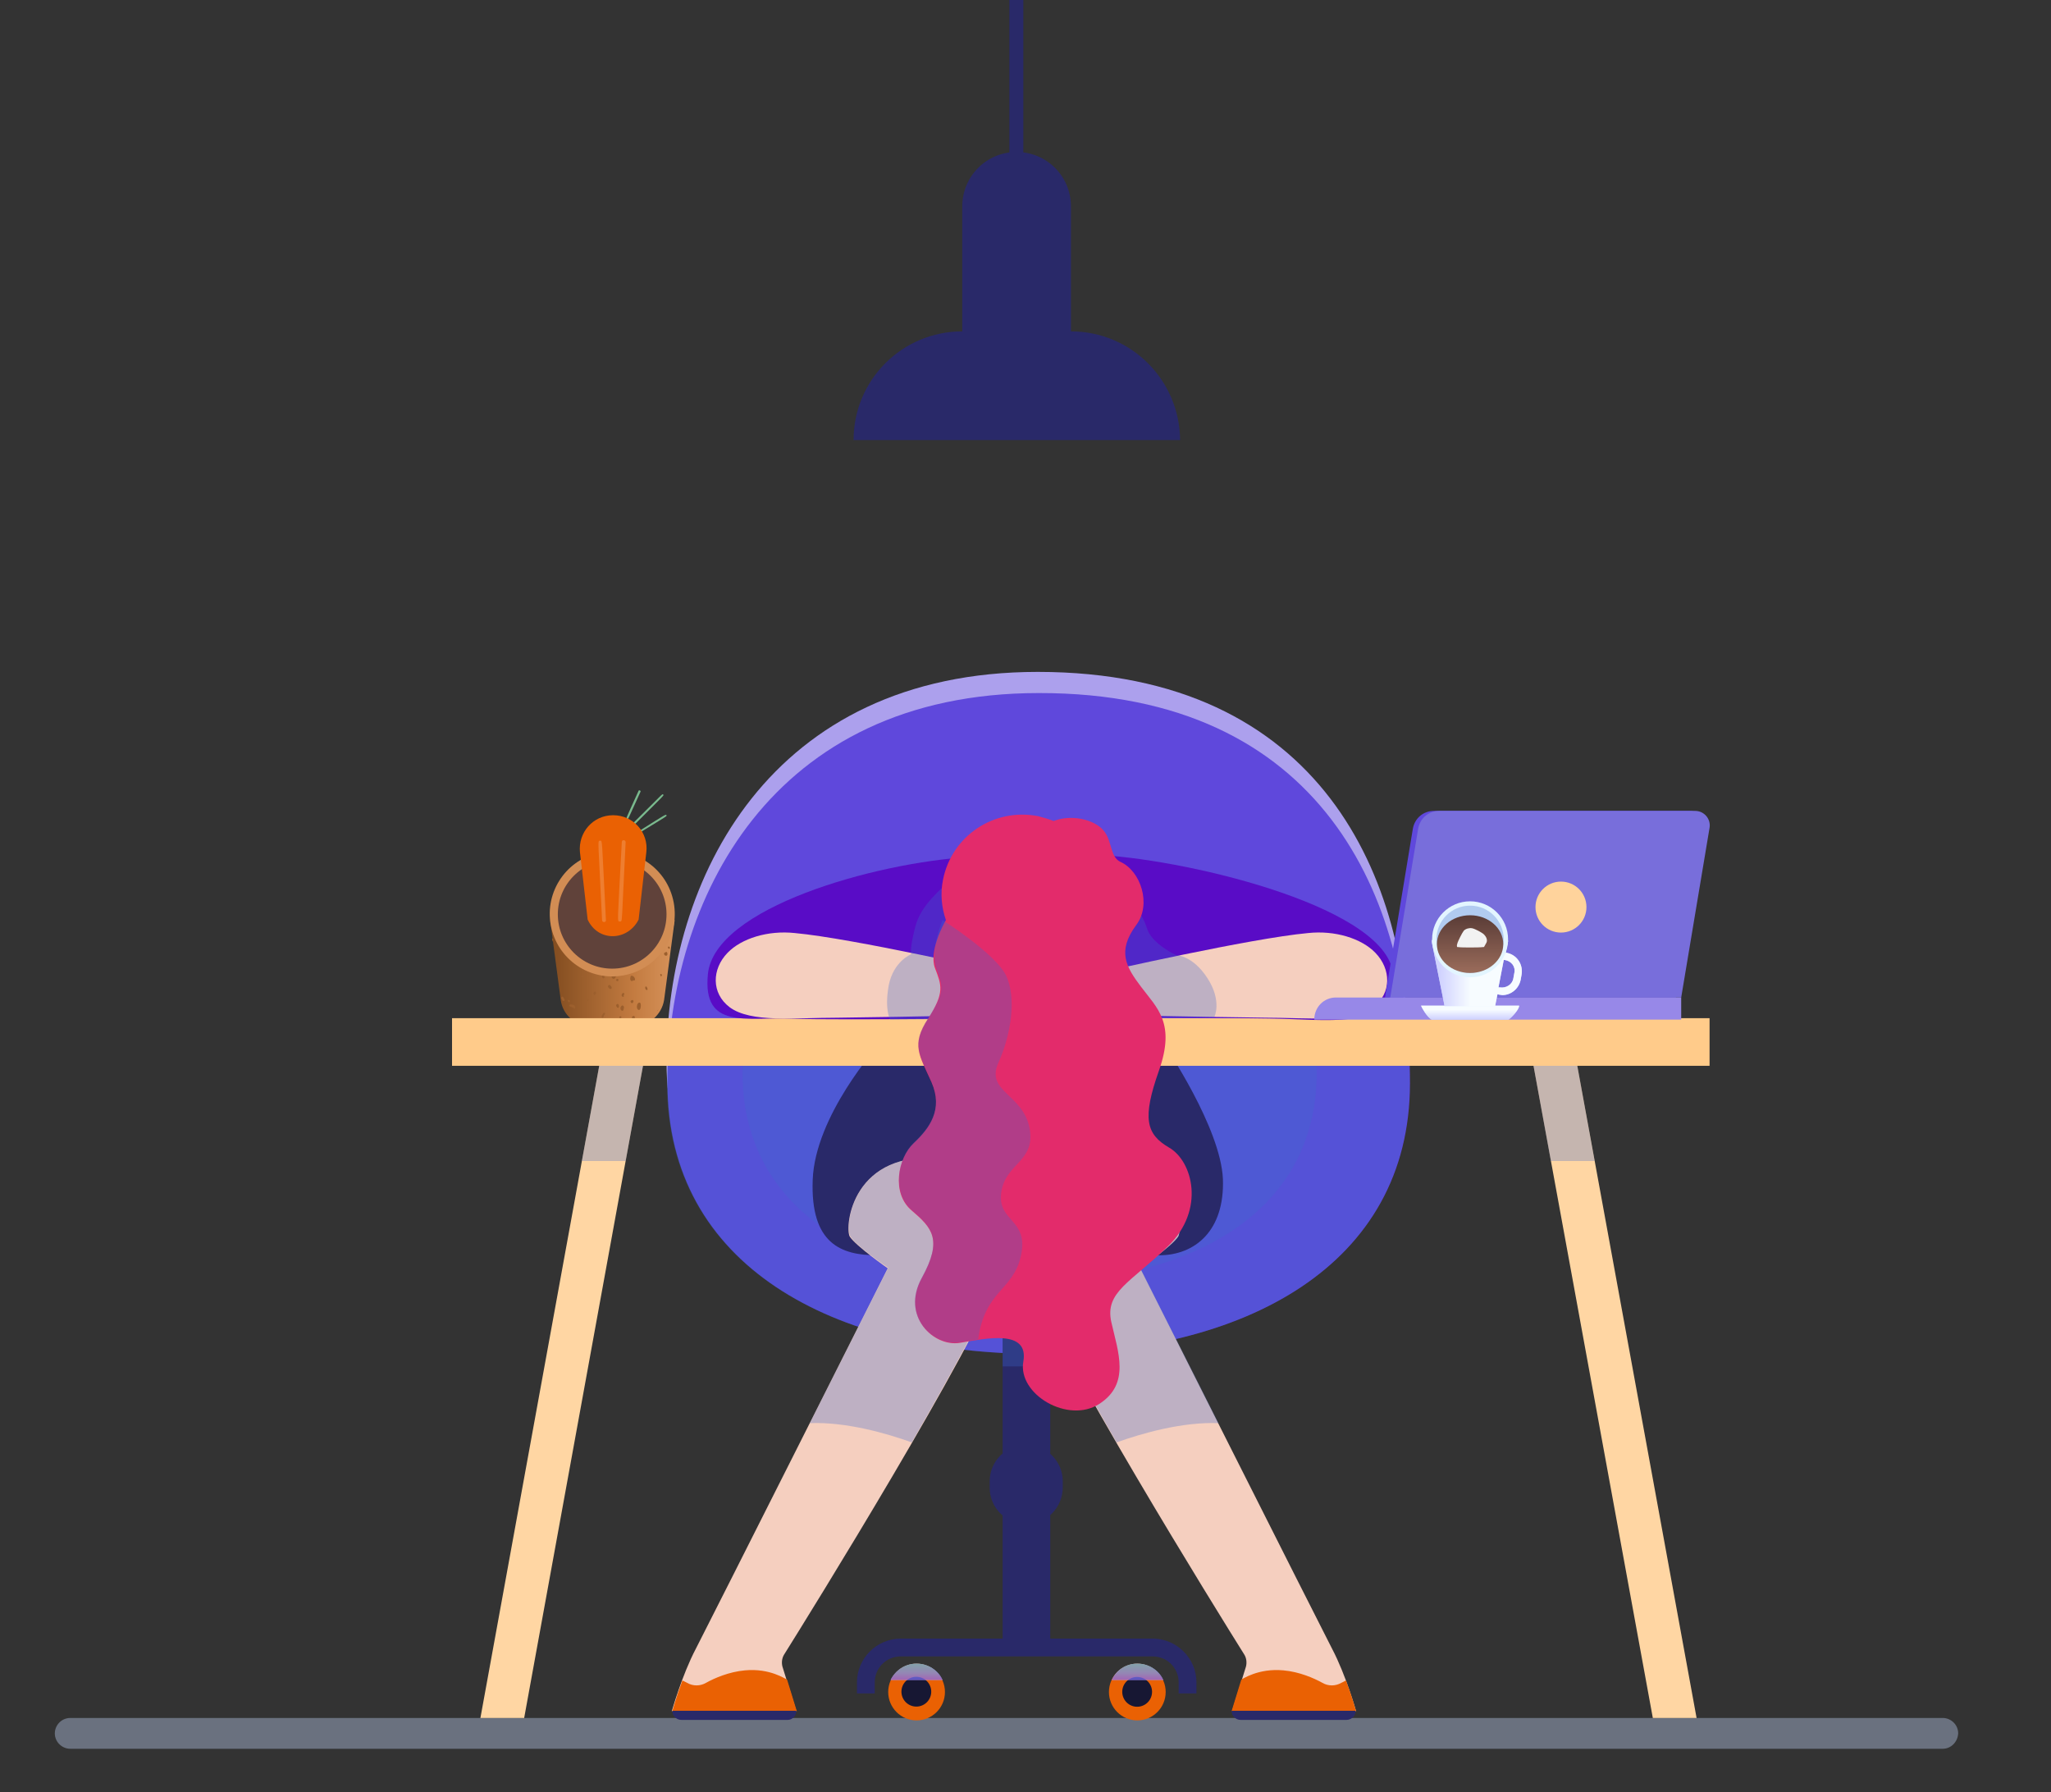 <?xml version="1.0" encoding="utf-8"?><!--Generator: Adobe Illustrator 25.2.0, SVG Export Plug-In . SVG Version: 6.00 Build 0)--><svg version="1.1" id="Layer_1" xmlns="http://www.w3.org/2000/svg" xmlns:xlink="http://www.w3.org/1999/xlink" x="0px" y="0px" viewBox="0 0 426.5 372.6" style="enable-background:new 0 0 426.5 372.6" xml:space="preserve"><rect x="0" y="0" width="426.5" height="372.6" fill="#333333" stroke="none"/><style type="text/css">.st0{opacity:0.41;fill:#BBCBED;}
	.st1{fill:#292969;}
	.st2{fill:#ACA0ED;}
	.st3{fill:#5F48DC;}
	.st4{opacity:0.3;fill:#3D6ACC;}
	.st5{fill:#EA6103;}
	.st6{fill:#171733;}
	.st7{opacity:0.7;}
	.st8{fill:#CBC7FF;}
	.st9{fill:url(#SVGID_1_);}
	.st10{fill:url(#SVGID_2_);}
	.st11{fill:url(#SVGID_3_);}
	.st12{fill:#9C5F2D;}
	.st13{fill:#D28D54;}
	.st14{fill:#60423A;}
	.st15{fill:#7ABA8E;}
	.st16{opacity:0.18;fill:#FFFFFF;}
	.st17{fill:#FFD6A3;}
	.st18{fill:#FFCB8A;}
	.st19{fill:#590CC6;}
	.st20{fill:#F5CFBF;}
	.st21{fill:#E32B6B;}
	.st22{fill:#786EDB;}
	.st23{fill:#9788E8;}
	.st24{fill:#FFD39C;}
	.st25{fill:#E3F5FF;}
	.st26{opacity:0.72;fill:url(#SVGID_4_);}
	.st27{opacity:0.72;fill:url(#SVGID_5_);}
	.st28{fill:url(#SVGID_6_);}
	.st29{fill:#F2F2F2;}</style><path class="st0" d="M404,363.6H14.6c-1.7,0-3.2-1.4-3.2-3.2v0c0-1.7,1.4-3.2,3.2-3.2H404c1.7,0,3.2,1.4,3.2,3.2v0
	C407.1,362.2,405.7,363.6,404,363.6z"/><path class="st1" d="M222.7,68.9v-26c0-6.3-5.1-11.3-11.3-11.3c-6.3,0-11.3,5.1-11.3,11.3v26c-12.5,0-22.6,10.1-22.6,22.6h67.9
	C245.3,79,235.2,68.9,222.7,68.9z"/><rect x="209.9" class="st1" width="2.9" height="33.9"/><g><path class="st2" d="M293,220.8c0,38-34.6,56.3-77.2,56.3s-77.2-18.3-77.2-56.3s21.5-81.1,77.2-81.1
		C275.1,139.7,293,182.9,293,220.8z"/><path class="st3" d="M293.2,225.2c0,38-34.6,56.3-77.2,56.3c-42.7,0-77.2-18.3-77.2-56.3s21.5-81.1,77.2-81.1
		C275.3,144,293.2,187.2,293.2,225.2z"/><path class="st4" d="M138.7,225.2c0,38,34.6,56.3,77.2,56.3c42.7,0,77.2-18.3,77.2-56.3c0-2.8-0.1-5.7-0.3-8.5H139.1
		C138.8,219.5,138.7,222.4,138.7,225.2z"/><path class="st4" d="M154.4,223.1c0,29.3,26.7,43.5,59.7,43.5c33,0,59.7-14.2,59.7-43.5c0-2.2-0.1-4.4-0.2-6.6H154.7
		C154.5,218.8,154.4,221,154.4,223.1z"/><g><rect x="208.5" y="275.5" class="st1" width="9.9" height="66.6"/><rect x="208.5" y="275.5" class="st4" width="9.9" height="8.6"/><g><path class="st1" d="M248.8,352.1h-3.7v-2.3c0-3-2.4-5.4-5.4-5.4h-52.4c-3,0-5.4,2.4-5.4,5.4v2.3h-3.7v-2.3c0-5,4.1-9.1,9.1-9.1
				h52.4c5,0,9.1,4.1,9.1,9.1V352.1z"/><g><circle class="st5" cx="190.6" cy="351.8" r="5.9"/><ellipse transform="matrix(0.16 -0.987 0.987 0.16 -187.172 483.567)" class="st6" cx="190.6" cy="351.8" rx="3.1" ry="3.1"/></g><g><circle class="st5" cx="236.5" cy="351.8" r="5.9"/><ellipse transform="matrix(0.16 -0.987 0.987 0.16 -148.599 528.905)" class="st6" cx="236.5" cy="351.8" rx="3.1" ry="3.1"/></g><g class="st7"><g><path class="st8" d="M231.2,349.3h10.7c-0.9-2-3-3.4-5.4-3.4C234.1,345.9,232.1,347.3,231.2,349.3z"/><path class="st8" d="M185.2,349.3H196c-0.9-2-3-3.4-5.4-3.4S186.2,347.3,185.2,349.3z"/></g><g><linearGradient id="SVGID_1_" gradientUnits="userSpaceOnUse" x1="236.527" y1="345.881" x2="236.527" y2="349.33"><stop offset="0" style="stop-color:#56BFF0"/><stop offset="0.562" style="stop-color:#6E98FF"/><stop offset="1" style="stop-color:#8566FF"/></linearGradient><path class="st9" d="M231.2,349.3h10.7c-0.9-2-3-3.4-5.4-3.4C234.1,345.9,232.1,347.3,231.2,349.3z"/><linearGradient id="SVGID_2_" gradientUnits="userSpaceOnUse" x1="190.597" y1="345.881" x2="190.597" y2="349.33"><stop offset="0" style="stop-color:#56BFF0"/><stop offset="0.562" style="stop-color:#6E98FF"/><stop offset="1" style="stop-color:#8566FF"/></linearGradient><path class="st10" d="M185.2,349.3H196c-0.9-2-3-3.4-5.4-3.4S186.2,347.3,185.2,349.3z"/></g></g></g><path class="st1" d="M213.4,316.9L213.4,316.9c-4.2,0-7.6-3.4-7.6-7.6V308c0-4.2,3.4-7.6,7.6-7.6h0c4.2,0,7.6,3.4,7.6,7.6v1.2
			C221,313.5,217.6,316.9,213.4,316.9z"/></g><path class="st1" d="M241,261h-58.6c-7.5,0-13.9-2.4-13.4-15.7c0.5-13.3,13.5-27.8,13.5-27.8h59.8c0,0,11.5,16.9,12,27.6
		C254.7,255.9,248.5,261,241,261z"/><g><linearGradient id="SVGID_3_" gradientUnits="userSpaceOnUse" x1="2866.532" y1="202.28" x2="2892.452" y2="202.28" gradientTransform="matrix(-1 0 0 1 3006.777 0)"><stop offset="3.766030e-03" style="stop-color:#D6925A"/><stop offset="0.33" style="stop-color:#C37B40"/><stop offset="1" style="stop-color:#804B1F"/></linearGradient><path class="st11" d="M131.7,213.4h-8.8c-3.2,0-5.9-2.4-6.3-5.5l-2.2-16.6h25.9l-2.2,16.6C137.6,211,134.9,213.4,131.7,213.4z"/><g><path class="st12" d="M124,192.2c-0.3,0-0.3-0.4,0-0.4C124.3,191.8,124.3,192.2,124,192.2z"/><path class="st12" d="M121.1,192.3c0.3-0.3,1.1,0.4,0.1,0.4C121,192.5,121,192.4,121.1,192.3z"/><path class="st12" d="M115.5,192.4c0,0.2,0.1,0.2,0,0.2c0.1,0,0,0,0.1,0.1c0.1,0.2-0.3,0.4-0.5-0.1
				C114.6,191.9,115.5,191.5,115.5,192.4z"/><path class="st12" d="M138.1,191.5c0.1,0.2,0,0.8-0.2,0.5C137.4,191.5,137.6,190.9,138.1,191.5z"/><path class="st12" d="M138.9,191.3c0-0.1,0.3-0.1,0.4,0.1C139.4,191.7,138.8,192.1,138.9,191.3z"/><path class="st12" d="M132.2,191.2h0.5C132.8,191.5,132.3,191.5,132.2,191.2z"/><path class="st12" d="M126.7,191.2c0.3,0,0.3,0,0.3,0.1C127,191.5,126.7,191.6,126.7,191.2z"/><path class="st12" d="M129.3,209.1c0.2-0.2,0.6,0.2,0.4,0.6C129.6,210.8,128.5,209.7,129.3,209.1z"/><path class="st12" d="M129.3,207.1c-0.1-0.2,0-0.5,0.2-0.6c0.2-0.2,0.5,0.2,0.2,0.4c-0.1,0-0.1,0.1,0,0.1
				C129.9,207.2,129.5,207.4,129.3,207.1z"/><path class="st12" d="M128.7,209.4c0,0.2-0.4,0.2-0.4,0C127.7,208.9,128.8,208.2,128.7,209.4z"/><path class="st12" d="M126.9,204.9c0.1,0.1,0.3,0.2,0.3,0.5c0,0.3-0.5,0.4-0.8-0.3C126.4,204.9,126.8,204.6,126.9,204.9z"/><path class="st12" d="M128.6,203.7c0.1,0.6-0.8,0.2-0.4-0.1C128.4,203.4,128.6,203.6,128.6,203.7z"/><path class="st12" d="M127.4,202.4c0.1-0.1,0.1,0,0.2-0.1c0.3-0.2,0.6,0.2,0.5,0.6C127.8,204.2,126.7,203.2,127.4,202.4z"/><path class="st12" d="M125.2,203c0-0.3,0.5-0.5,0.5,0.1C125.8,203.5,125.2,203.6,125.2,203z"/><path class="st12" d="M123.9,206.6c-0.2,0.5-0.5,0.2-0.5-0.1C123.5,206,124.1,206.1,123.9,206.6z"/><path class="st12" d="M125.8,210.8c-0.1,0.3-0.3,0.4-0.3,0.6c0,0.3-0.4,0.3-0.4,0c0-0.4,0.3-0.5,0.3-0.7
				C125.5,210.5,125.9,210.5,125.8,210.8z"/><path class="st12" d="M121.2,202.8c0.3,0,0.3,0.4,0,0.4C120.9,203.2,120.9,202.8,121.2,202.8z"/><path class="st12" d="M131.3,208c0.2-0.2,0.5,0,0.4,0.3C131.5,209,130.8,208.2,131.3,208z"/><path class="st12" d="M133.2,209.6c-0.2,0.8-1,0.3-0.7-0.7C132.7,208.3,133.5,208.1,133.2,209.6z"/><path class="st12" d="M131.6,211.3c0.3-0.3,0.6,0.3,0.3,0.6C131.5,212.2,131.2,211.3,131.6,211.3z"/><path class="st12" d="M131.4,213.1c0.1,0,0.5,0.2-0.2,0.2C131.2,213.2,131.3,213.1,131.4,213.1z"/><path class="st12" d="M129,211.3c0.3,0,0.3,0.4,0,0.4C128.7,211.8,128.7,211.3,129,211.3z"/><path class="st12" d="M136.7,210.2c0-0.1,0-0.1,0.1-0.2C136.8,210,137.1,209.7,136.7,210.2z"/><path class="st12" d="M134.4,205.8c-0.2,0-0.3-0.5-0.2-0.6C134.4,204.7,135,206.1,134.4,205.8z"/><path class="st12" d="M137.6,202.9c-0.1,0.1-0.3,0.2-0.3-0.3C137.2,202.4,137.8,202.5,137.6,202.9z"/><path class="st12" d="M133.6,197.7c-0.2-0.4,0.5,0.2,0.5,0.4c0.2,0.5-0.2,0.8-0.4,0.6C133.3,198.7,132.9,197.6,133.6,197.7z"/><path class="st12" d="M132.7,200.7c0.2,0.6-0.6,0.4-0.5-0.2C132.2,200.2,132.6,200.3,132.7,200.7z"/><path class="st12" d="M132,203.8c-0.1,0.1-0.2,0.1-0.3,0c-0.4,0.5-0.8-0.1-0.6-0.6C131.1,202.4,132.3,203.2,132,203.8z"/><path class="st12" d="M136.7,196.9c0.2-0.3,0.8,0.2,0.5,0.6C137.2,198.1,136.4,197.5,136.7,196.9z"/><path class="st12" d="M139.2,196.9c0.2,0,0.1,0.7-0.3,0.2C138.8,197,139,196.6,139.2,196.9z"/><path class="st12" d="M138.4,198c0.4-0.4,0.6,0.8,0.1,0.7C138.2,198.8,137.8,198.1,138.4,198z"/><path class="st12" d="M136.9,198.2c0.1,0.1,0,0.3-0.2,0.2C136.4,198.3,136.7,197.9,136.9,198.2z"/><path class="st12" d="M134.1,194.7c-0.7-0.1-0.6-1.3,0-0.8C134.2,193.8,134.4,194.7,134.1,194.7z"/><path class="st12" d="M129.9,194.2c0,0-0.2-0.4,0.1-0.4C130.6,193.8,130,194.6,129.9,194.2z"/><path class="st12" d="M130,195.8c0.3-0.2,0.6,0.7,0.2,0.8C129.8,196.9,129.6,196.2,130,195.8z"/><path class="st12" d="M128.4,200.1c-0.2-0.3,0-0.5,0.1-0.4C129,199.9,128.6,200.3,128.4,200.1z"/><path class="st12" d="M127,199.2c0-0.3,0.5-0.1,0.6,0.2C128,200.1,126.9,200.2,127,199.2z"/><path class="st12" d="M127.9,198.5c0-0.3,0.4-0.2,0.3,0.1C128.4,199.1,127.8,198.8,127.9,198.5z"/><path class="st12" d="M118.5,208.9c0.5-0.2,1,0.2,1,0.2c0.3,0.4,0,0.9-0.3,0.4c-0.2,0-0.4-0.1-0.4-0.2
				C118.3,209.3,118.3,209,118.5,208.9z"/><path class="st12" d="M117.1,207.3c0.8,1.1-0.2,0.9-0.2,0.6C116.5,207.5,116.9,207,117.1,207.3z"/><path class="st12" d="M118.4,208c0.3,0,0,0.8-0.3,0.1C118,207.9,118.2,207.8,118.4,208z"/><path class="st12" d="M122.2,207.7c0.4,0.3,0,0.9-0.3,0.1C121.9,207.7,122.1,207.5,122.2,207.7z"/><path class="st12" d="M118.9,199.7c-0.1-0.2-0.2-0.6,0-0.7c0.2-0.7,0.9,0.3,0.5,0.8C119.3,200.3,118.7,200,118.9,199.7z"/><path class="st12" d="M117.1,197.4c-0.1,0.1-0.3,0.1-0.3-0.1c-0.2,0-0.3-0.2-0.3-0.3C116.6,196.3,117.5,196.9,117.1,197.4z"/><path class="st12" d="M125.1,195.2c0.1-0.4,0.7,0.2,0.3,0.7C125.2,196.2,124.8,195.5,125.1,195.2z"/><path class="st12" d="M122.1,195.2c0.1,0.1,0,0.4-0.2,0.2c-0.1,0-0.2-0.1-0.1-0.2C121.7,194.8,122.3,194.8,122.1,195.2z"/><path class="st12" d="M123.7,195.7c0-0.2,0.2-0.2,0.4-0.1C124.9,196.1,123.5,197.5,123.7,195.7z"/><path class="st12" d="M123.7,194.9c-0.1,0.1-0.3,0.1-0.3-0.1c-0.2,0-0.2-0.3-0.2-0.4C123.2,194,123.9,194.6,123.7,194.9z"/><path class="st12" d="M124.6,194.7c-0.1,0-0.3-0.3-0.2-0.4C124.6,194.1,124.9,194.6,124.6,194.7z"/><path class="st12" d="M115,195.4c0,0,0,1-0.2-0.3C114.9,195.1,115,195.2,115,195.4z"/><path class="st12" d="M118.6,195.2c0.2,0.5-0.5,0.6-0.5,0.2C117.9,195,118.4,194.6,118.6,195.2z"/><path class="st12" d="M116.9,195.6c0,0.3-0.5,0.1-0.4-0.2C116.6,195.2,116.9,195.1,116.9,195.6z"/><path class="st12" d="M122,192.7c0.1-0.4,0.6-0.4,0.6-0.1c0,0.1,0,0.1-0.1,0.1h0C122.5,193.1,121.9,193.1,122,192.7z"/><path class="st12" d="M121.5,192.7c-0.1,0-0.2,0.1-0.3,0H121.5z"/><path class="st12" d="M116.3,192.6C116.3,192.6,116.3,192.6,116.3,192.6L116.3,192.6c0.1,0,0.2,0.1,0.2,0.2
				c0.1,0.2-0.2,0.4-0.3,0.2C116.1,192.8,116.1,192.6,116.3,192.6z"/><path class="st12" d="M138.6,192.7c0-0.1,0.1-0.2,0.3-0.2c0.1-0.2,0.2-0.1,0.3,0c0.2,0.1,0.2,0.1-0.1,0.1c0.2,0,0.4,0.1,0,0.5
				C138.9,193.3,138.4,193,138.6,192.7z"/></g><ellipse transform="matrix(0.973 -0.23 0.23 0.973 -40.27 34.329)" class="st13" cx="127.3" cy="190.1" rx="13" ry="13"/><circle class="st14" cx="127.3" cy="190.1" r="11.3"/><path class="st15" d="M130.4,170.4c0.2,0,0,0.4,2.8-5.8c0.1-0.2-0.3-0.4-0.4-0.2C130.1,170.4,130,170.4,130.4,170.4z"/><path class="st15" d="M132.1,171.3c6.3-6.3,6-5.9,5.8-6.1c-0.2-0.2,0.1-0.3-6.1,5.8C131.6,171.2,131.9,171.5,132.1,171.3z"/><path class="st15" d="M133.4,172.9c5.4-3.3,5.3-3.2,5.2-3.4c-0.2-0.2,0-0.3-5.4,3.1C132.9,172.7,133.2,173.1,133.4,172.9z"/><path class="st5" d="M132.8,191.2l1.6-14c0.5-4.1-2.7-7.7-6.9-7.7s-7.3,3.6-6.9,7.7l1.6,14C124.4,195.9,130.5,195.7,132.8,191.2z"/><path class="st16" d="M126,191.3c-0.9-17.3-0.7-16.5-1.2-16.5c-0.6,0-0.4-0.5,0.4,16.5C125.2,191.9,126.1,191.8,126,191.3z"/><path class="st16" d="M128.9,191.6c0.6,0,0.3,0.8,1.2-16.5c0-0.5-0.8-0.6-0.8,0C128.4,192.3,128.3,191.6,128.9,191.6z"/></g><g><g><polygon class="st17" points="109,357.2 99.9,357.2 124.7,221.1 133.8,221.1 			"/><polygon class="st4" points="121,241.4 130.1,241.4 133.8,221.1 124.7,221.1 			"/></g><g><polygon class="st17" points="343.7,357.2 352.8,357.2 327.9,221.1 318.8,221.1 			"/><polygon class="st4" points="331.6,241.4 322.5,241.4 318.8,221.1 327.9,221.1 			"/></g><rect x="94" y="211.7" class="st18" width="261.5" height="9.9"/></g><path class="st19" d="M201.4,178.2c-19.4,1.2-52.9,10.5-54.2,24.4c-1.1,11.6,8,8.8,17.5,9.2c9.5,0.4,53.2-0.2,53.2-0.2L201.4,178.2
		z"/><path class="st19" d="M229.1,177.8c19.4,1.2,60.1,11.2,60.6,25.1c0.4,9.8-9.1,9.5-21,9c-9.5-0.4-49.4-0.3-49.4-0.3L229.1,177.8z"/><path class="st20" d="M151.7,209.4c-3.8-2.9-3.7-7.9-0.4-11.3c2.9-3,8.4-4.7,14-4.1c12,1.1,42.7,8.1,42.7,8.1l-0.4,8.9
		c0,0-17.4,0.4-33.4,0.6C165.2,211.6,156.1,212.7,151.7,209.4z"/><g><path class="st20" d="M196.3,240.9c9.7,1.1,17.6,7.2,11.8,23.8c-5.3,15.3-39.7,70.8-45.1,79.4c-0.4,0.7-0.5,1.6-0.3,2.4l2.9,9.3
			h-25.9c0,0,2.1-7.5,5-13c2.9-5.6,39.9-79.1,39.9-79.1s-6.6-4.6-7.9-6.6C175.6,255,177.2,238.8,196.3,240.9z"/><path class="st4" d="M196.3,240.9c-19-2.1-20.7,14.1-19.5,16.1c1.2,2.1,7.9,6.6,7.9,6.6s-7.7,15.2-16.3,32.3
			c7.5-0.3,15.9,2.1,21.2,4c8.4-14.6,16.1-28.6,18.4-35.2C213.9,248.1,206,242,196.3,240.9z"/><path class="st5" d="M154.9,347.3c-3.3,0.3-6.3,1.6-8.1,2.6c-1.2,0.7-2.7,0.7-3.9,0l-1-0.5c-1.3,3.5-2.1,6.4-2.1,6.4h25.9l-2-6.5
			l-0.2-0.2C163.4,349.2,160.2,346.8,154.9,347.3z"/><path class="st1" d="M163.8,357.6h-22.1c-1,0-1.9-0.8-1.9-1.9v0h25.8l0,0C165.6,356.7,164.8,357.6,163.8,357.6z"/></g><g><path class="st20" d="M225.5,240.9c-9.7,1.1-17.6,7.2-11.8,23.8c5.3,15.3,39.7,70.8,45.1,79.4c0.4,0.7,0.5,1.6,0.3,2.4l-2.9,9.3
			H282c0,0-2.1-7.5-5-13c-2.9-5.6-39.9-79.1-39.9-79.1s6.6-4.6,7.9-6.6C246.2,255,244.5,238.8,225.5,240.9z"/><path class="st4" d="M225.5,240.9c19-2.1,20.7,14.1,19.5,16.1c-1.2,2.1-7.9,6.6-7.9,6.6s7.7,15.2,16.3,32.3
			c-7.5-0.3-15.9,2.1-21.2,4c-8.4-14.6-16.1-28.6-18.4-35.2C207.9,248.1,215.8,242,225.5,240.9z"/><path class="st5" d="M266.9,347.3c3.3,0.3,6.3,1.6,8.1,2.6c1.2,0.7,2.7,0.7,3.9,0l1-0.5c1.3,3.5,2.1,6.4,2.1,6.4h-25.9l2-6.5
			l0.2-0.2C258.3,349.2,261.6,346.8,266.9,347.3z"/><path class="st1" d="M258,357.6H280c1,0,1.9-0.8,1.9-1.9v0h-25.8l0,0C256.1,356.7,256.9,357.6,258,357.6z"/></g><path class="st20" d="M285.6,209.4c3.8-2.9,3.7-7.9,0.4-11.3c-2.9-3-8.4-4.7-14-4.1c-12,1.1-42.7,8.1-42.7,8.1l0.4,8.9
		c0,0,17.4,0.4,33.4,0.6C272.2,211.6,281.2,212.7,285.6,209.4z"/><path class="st4" d="M199,181.6c-3.6,3.6-7.5,6.5-8.7,11.2c-1.2,4.7-0.8,5.6-0.8,5.6s-3.7,1.4-4.7,6.5c-0.9,5.1,0.3,7.1,0.3,7.1
		l67.4-0.5c0,0,1.7-3.3-1.4-8.1c-3.1-4.8-6.5-4.8-6.5-4.8s-5.1-2.3-6.1-5.6c-0.9-3.3-7.1-11.8-7.1-11.8L199,181.6z"/><path class="st21" d="M243.1,238.6c-4.8-2.8-5.6-6.1-2.1-16c3.5-9.9-0.4-13-3.7-17.4c-3.1-4.1-5.1-7.4-1-12.9
		c3.2-4.3,0.9-11.2-3.3-13.1c-2.2-1-1.7-4.4-3.5-6.5c-2-2.4-6.8-3.4-10.4-2c-1-0.4-2.1-0.7-3.2-1c-9.2-1.8-18,4.1-19.8,13.2
		c-0.6,2.9-0.3,5.8,0.6,8.4c-0.6,1-3.5,6.5-2.3,9.9c1.4,3.7,2.1,5.1-1.4,10.6c-3.6,5.5-1.8,7.6,0.7,13.2c2.5,5.7-0.4,9.6-3.7,12.7
		c-3.3,3.1-4.7,10.4-0.4,14c4.2,3.6,6.5,6,2.1,14s2.5,14.4,7.9,13.5c5.4-0.9,14.4-2.9,13.2,3.9c-1.2,6.8,9.3,13,15.8,8.8
		c6.5-4.2,3.9-10.8,2.5-17c-1.4-6.3,4-8.2,11.8-15.8C250.7,251.5,248,241.4,243.1,238.6z"/><path class="st4" d="M209.2,202.8c2.2,4.6,1.1,12.2-1.6,18.2c-2.7,6,5.2,6.5,6.5,13.6c1.3,7-5.1,7.2-5.9,13.4
		c-0.8,6.1,5.8,5.4,4.1,13.1c-1.6,7.3-7.5,7.1-8.9,17.4c-1.3,0.2-2.6,0.4-3.8,0.6c-5.4,0.9-12.4-5.4-7.9-13.5c4.4-8,2.1-10.4-2.1-14
		c-4.2-3.6-2.9-10.9,0.4-14c3.3-3.1,6.2-7,3.7-12.7c-2.5-5.7-4.3-7.7-0.7-13.2c3.6-5.5,3.1-6.6,1.7-10.3c-1.4-3.7,1.3-10.1,1.3-10.1
		S206.9,198.2,209.2,202.8z"/><g><path class="st3" d="M348.5,207.4H288l5.8-35.1c0.4-2.2,2.2-3.7,4.4-3.7h53.2c1.9,0,3.3,1.7,3,3.5L348.5,207.4z"/><path class="st22" d="M349.6,207.4h-60.5l5.8-35.1c0.4-2.2,2.2-3.7,4.4-3.7h53.2c1.9,0,3.3,1.7,3,3.5L349.6,207.4z"/><path class="st23" d="M273.3,212h76.3v-4.6h-71.8C275.3,207.4,273.3,209.4,273.3,212L273.3,212z"/><circle class="st24" cx="324.6" cy="188.6" r="5.3"/></g><g><g><path class="st25" d="M315.9,209.1c0,0.8-1.5,2.4-2.2,2.9h-16c-1-0.6-2-2.4-2.2-2.9H315.9z"/><linearGradient id="SVGID_4_" gradientUnits="userSpaceOnUse" x1="305.703" y1="211.868" x2="305.703" y2="209.945"><stop offset="0" style="stop-color:#CBC7FF"/><stop offset="1" style="stop-color:#FFFFFF"/></linearGradient><path class="st26" d="M315.9,209.1c0,0.8-1.5,2.4-2.2,2.9h-16c-1-0.6-2-2.4-2.2-2.9H315.9z"/><path class="st25" d="M313.3,198.1l-0.2,0l0.5-2.4c0-0.2-0.1-0.4-0.4-0.4h-15.1c-0.2,0-0.4,0.2-0.4,0.4l2.7,13.5h10.5l0.5-2.5
				l0.3,0.1h0c0.2,0,0.5,0.1,0.7,0.1c1.8,0,3.4-1.3,3.8-3.1l0.2-1.1C316.8,200.5,315.4,198.5,313.3,198.1z M314.9,202.3l-0.2,1.1
				c-0.2,1.3-1.5,2.1-2.8,1.9l-0.3,0l1.1-5.7l0.2,0C314.3,199.8,315.2,201,314.9,202.3z"/><linearGradient id="SVGID_5_" gradientUnits="userSpaceOnUse" x1="299.544" y1="202.154" x2="305.683" y2="202.154"><stop offset="0" style="stop-color:#CBC7FF"/><stop offset="1" style="stop-color:#FFFFFF"/></linearGradient><path class="st27" d="M313.3,198.1l-0.2,0l0.5-2.4c0-0.2-0.1-0.4-0.4-0.4h-15.1c-0.2,0-0.4,0.2-0.4,0.4l2.7,13.5h10.5l0.5-2.5
				l0.3,0.1h0c0.2,0,0.5,0.1,0.7,0.1c1.8,0,3.4-1.3,3.8-3.1l0.2-1.1C316.8,200.5,315.4,198.5,313.3,198.1z M314.9,202.3l-0.2,1.1
				c-0.2,1.3-1.5,2.1-2.8,1.9l-0.3,0l1.1-5.7l0.2,0C314.3,199.8,315.2,201,314.9,202.3z"/></g><circle class="st25" cx="305.7" cy="195.3" r="7.9"/><circle class="st4" cx="305.7" cy="195.3" r="7"/><linearGradient id="SVGID_6_" gradientUnits="userSpaceOnUse" x1="305.707" y1="202.041" x2="305.707" y2="190.365"><stop offset="0" style="stop-color:#996B5A"/><stop offset="1" style="stop-color:#5A3C37"/></linearGradient><ellipse class="st28" cx="305.7" cy="196.3" rx="6.9" ry="6"/><path class="st29" d="M308.6,196.9l0.5-0.9c0.3-0.6-0.1-1.3-0.5-1.7c-0.4-0.4-1.9-1.2-2.5-1.3c-0.6-0.1-1.3,0.1-1.7,0.5
			c-0.4,0.5-1.2,2.2-1.3,2.5c-0.1,0.3-0.2,0.6-0.1,0.9c0.8,0.1,1.7,0.1,2.6,0.1C306.7,197,307.7,197,308.6,196.9z"/></g></g></svg>